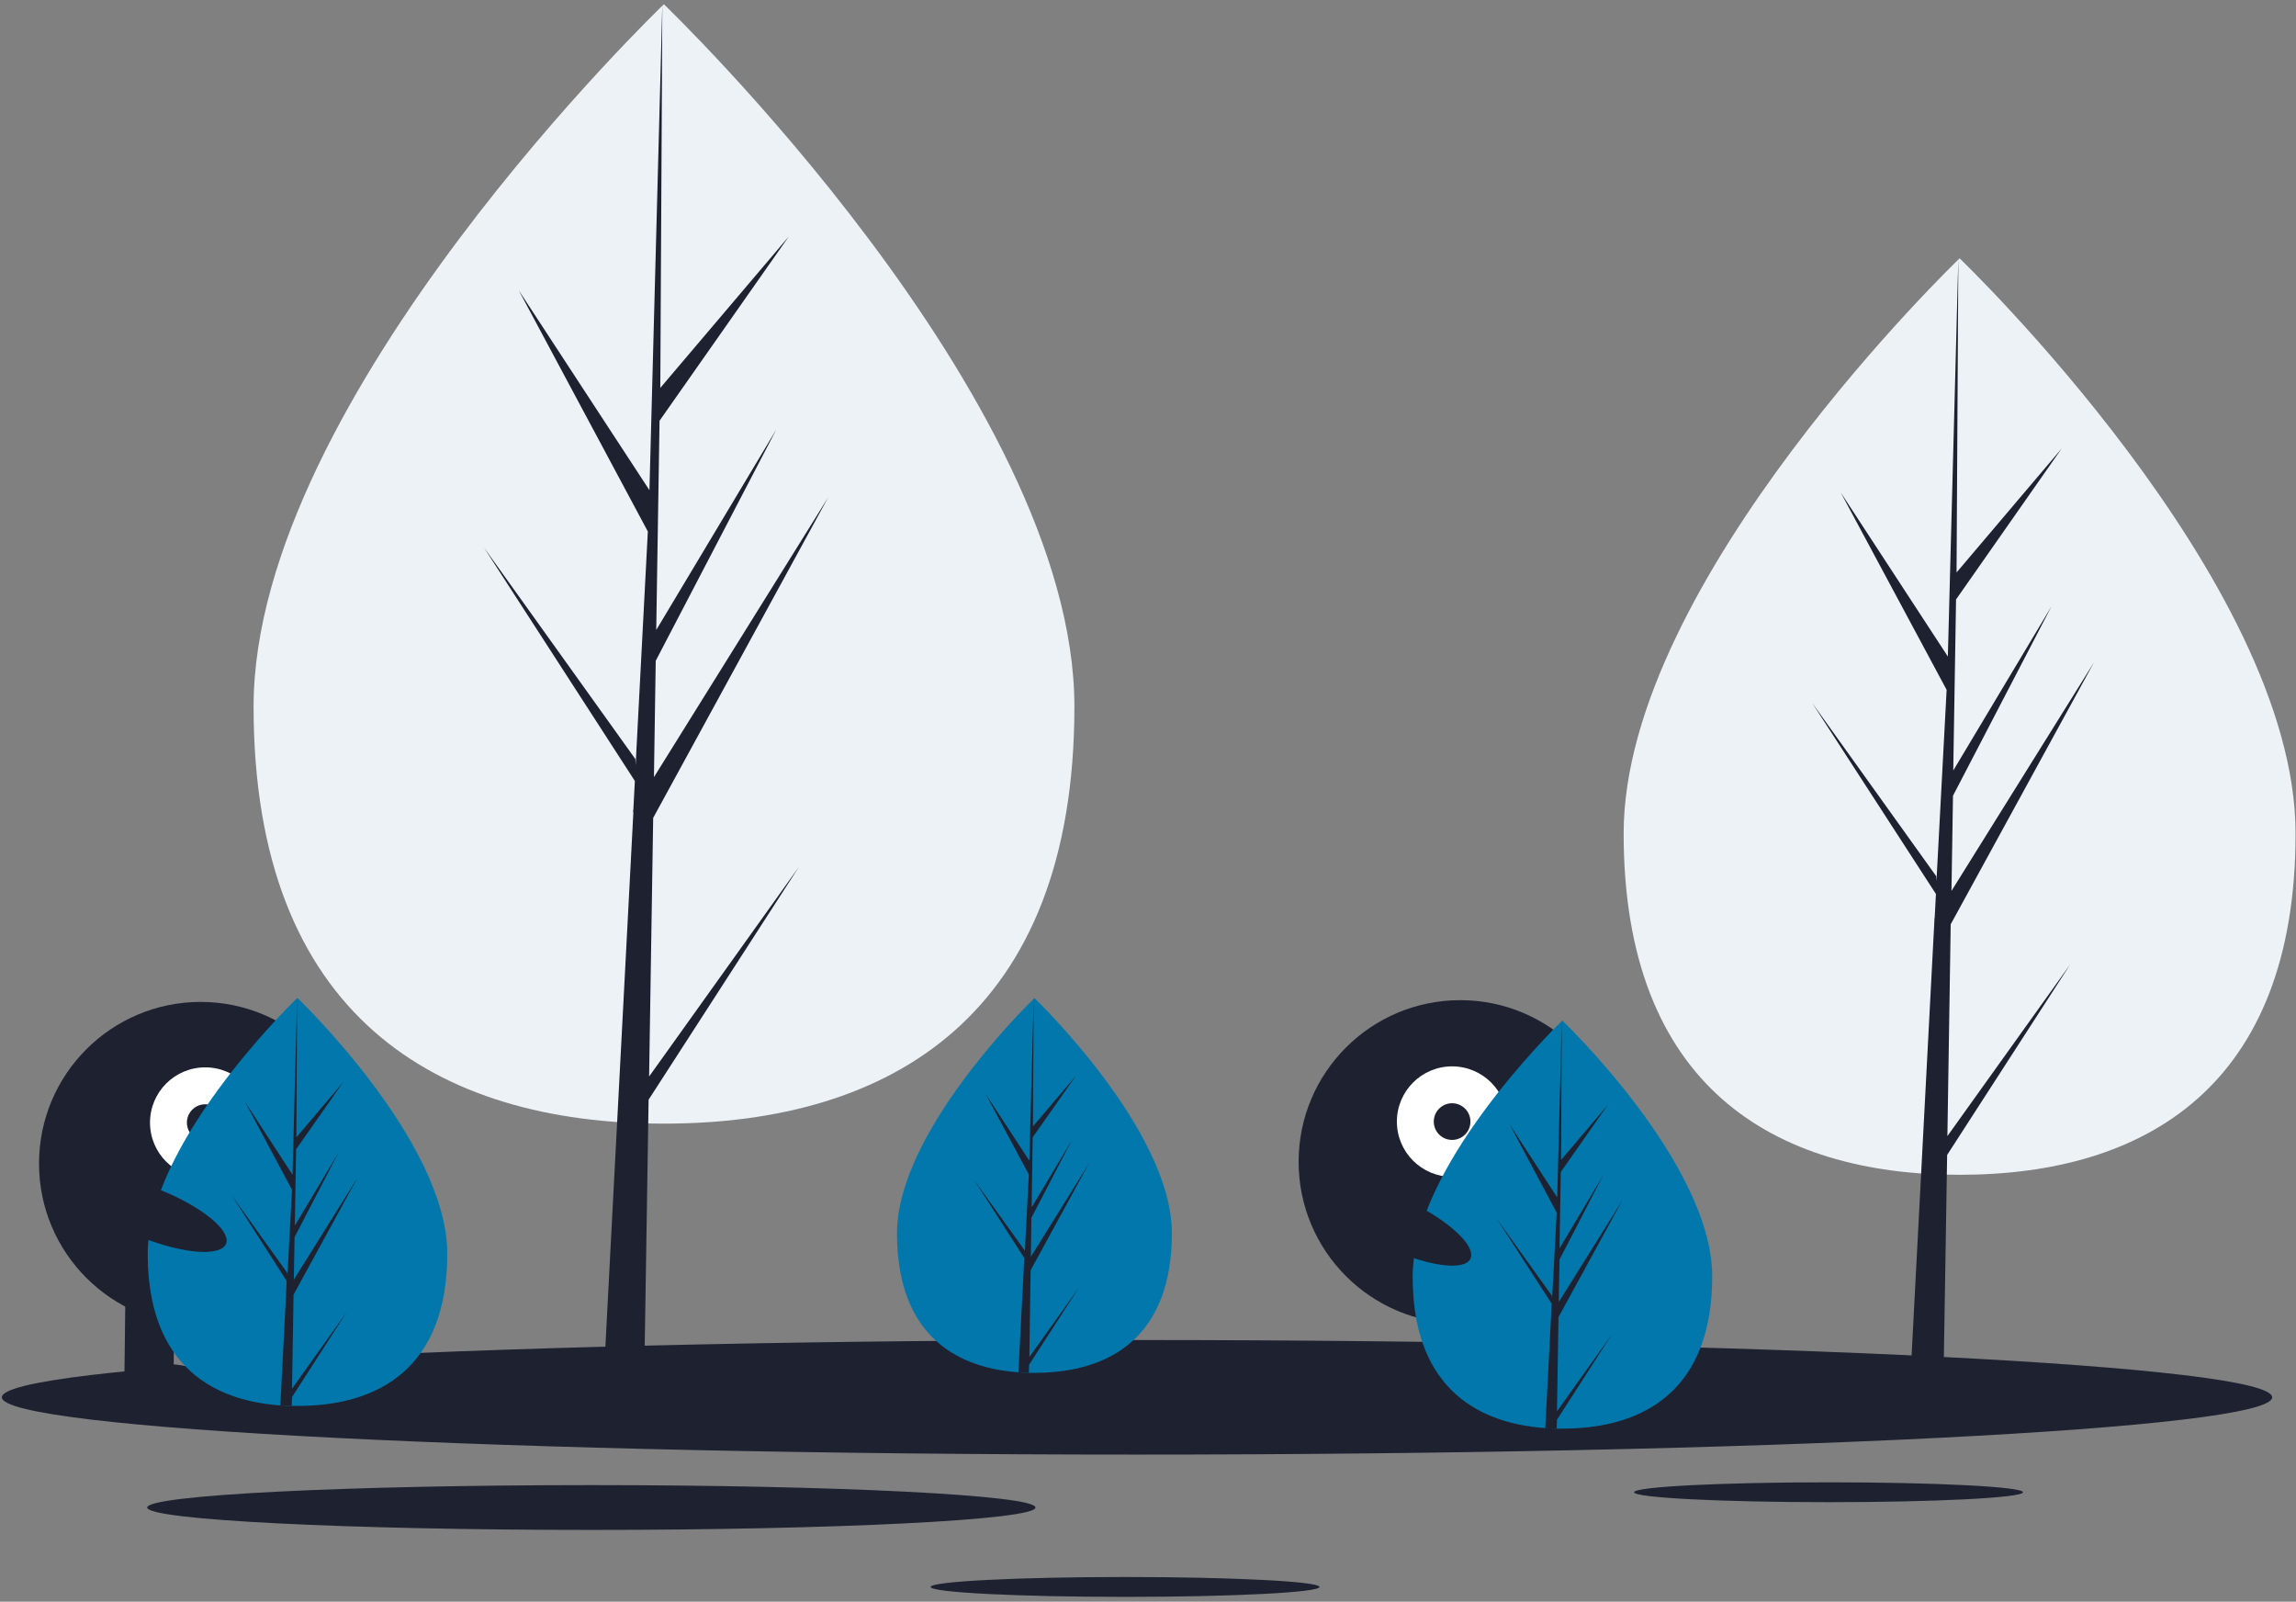 <svg width="433" height="302" viewBox="0 0 433 302" fill="none" xmlns="http://www.w3.org/2000/svg">
<rect x="0" y="0" width="433" height="302" fill="#808080" stroke="none"/>
<g clip-path="url(#clip0_380_15552)">
<path d="M202.62 133.238C202.62 191.51 167.965 211.862 125.198 211.862C82.431 211.862 47.824 191.558 47.824 133.238C47.824 74.917 125.198 0.805 125.198 0.805C125.198 0.805 202.62 74.965 202.62 133.238Z" fill="#EDF2F7"/>
<path d="M122.415 202.982L123.182 154.214L156.158 93.829L123.326 146.534L123.662 124.598L146.414 80.965L123.758 118.79L124.382 79.333L148.766 44.581L124.526 73.141L124.91 0.805L122.367 96.566L122.607 92.629L97.839 54.757L122.175 100.214L119.871 144.278L119.823 143.126L91.263 103.238L119.727 147.254L119.439 152.726L119.391 152.822L119.439 153.302L113.583 265.095H121.407L122.319 207.35L150.686 163.43L122.415 202.982Z" fill="#1D2130"/>
<path d="M432.919 157.142C432.919 204.854 404.552 221.51 369.56 221.51C334.569 221.51 306.202 204.854 306.202 157.142C306.202 109.429 369.56 48.709 369.56 48.709C369.56 48.709 432.919 109.429 432.919 157.142Z" fill="#EDF2F7"/>
<path d="M367.257 214.214L367.881 174.278L394.904 124.886L368.025 167.99L368.313 150.038L386.889 114.326L368.361 145.286L368.889 113.03L388.809 84.565L368.985 107.941L369.321 48.709L367.257 127.094L367.401 123.878L347.145 92.869L367.113 130.07L365.193 166.166L365.145 165.206L341.77 132.566L365.097 168.566L364.857 173.078L364.809 173.174V173.51L360.009 265.047H366.441L367.209 217.766L390.44 181.814L367.257 214.214Z" fill="#1D2130"/>
<path d="M214.428 274.264C332.659 274.264 428.504 269.429 428.504 263.464C428.504 257.499 332.659 252.664 214.428 252.664C96.198 252.664 0.353 257.499 0.353 263.464C0.353 269.429 96.198 274.264 214.428 274.264Z" fill="#1D2130"/>
<path d="M344.841 283.238C365.094 283.238 381.512 282.4 381.512 281.366C381.512 280.332 365.094 279.494 344.841 279.494C324.588 279.494 308.17 280.332 308.17 281.366C308.17 282.4 324.588 283.238 344.841 283.238Z" fill="#1D2130"/>
<path d="M212.172 301.094C232.425 301.094 248.843 300.256 248.843 299.222C248.843 298.188 232.425 297.35 212.172 297.35C191.919 297.35 175.501 298.188 175.501 299.222C175.501 300.256 191.919 301.094 212.172 301.094Z" fill="#1D2130"/>
<path d="M111.518 288.47C157.777 288.47 195.277 286.578 195.277 284.246C195.277 281.913 157.777 280.021 111.518 280.021C65.26 280.021 27.76 281.913 27.76 284.246C27.76 286.578 65.26 288.47 111.518 288.47Z" fill="#1D2130"/>
<path d="M37.84 249.877C54.673 249.877 68.319 236.23 68.319 219.396C68.319 202.562 54.673 188.916 37.84 188.916C21.006 188.916 7.36 202.562 7.36 219.396C7.36 236.23 21.006 249.877 37.84 249.877Z" fill="#1D2130"/>
<path d="M23.658 243.155L23.462 259.762L32.725 259.871L32.921 243.264L23.658 243.155Z" fill="#1D2130"/>
<path d="M42.159 243.376L41.963 259.982L51.227 260.092L51.422 243.485L42.159 243.376Z" fill="#2F2E41"/>
<path d="M38.898 260.146C38.917 258.556 35.472 257.226 31.205 257.175C26.937 257.125 23.462 258.374 23.444 259.964C23.425 261.554 26.869 262.885 31.137 262.935C35.405 262.985 38.879 261.737 38.898 260.146Z" fill="#1D2130"/>
<path d="M57.406 259.982C57.424 258.392 53.98 257.062 49.712 257.011C45.444 256.961 41.97 258.21 41.951 259.8C41.932 261.39 45.377 262.72 49.644 262.771C53.912 262.821 57.387 261.572 57.406 259.982Z" fill="#2F2E41"/>
<path d="M38.705 222.084C44.457 222.084 49.121 217.421 49.121 211.668C49.121 205.915 44.457 201.252 38.705 201.252C32.952 201.252 28.289 205.915 28.289 211.668C28.289 217.421 32.952 222.084 38.705 222.084Z" fill="white"/>
<path d="M38.704 215.129C40.612 215.129 42.16 213.582 42.16 211.673C42.16 209.764 40.612 208.217 38.704 208.217C36.795 208.217 35.248 209.764 35.248 211.673C35.248 213.582 36.795 215.129 38.704 215.129Z" fill="#1D2130"/>
<path d="M84.351 236.389C84.351 257.653 71.727 265.093 56.127 265.093C55.743 265.093 55.407 265.093 55.023 265.093C54.303 265.093 53.583 265.045 52.863 264.997C38.8 263.989 27.856 256.213 27.856 236.437C27.856 215.989 54.015 190.164 55.983 188.244C56.079 188.148 56.079 188.148 56.079 188.148C56.079 188.148 84.351 215.173 84.351 236.389Z" fill="#0177AB"/>
<path d="M55.072 261.83L65.392 247.382L55.072 263.414L55.024 265.094C54.304 265.094 53.584 265.046 52.864 264.998L53.968 243.734V243.59V243.542L54.064 241.526L43.744 225.446L54.16 239.99L54.208 240.422L55.072 224.342L46.192 207.734L55.168 221.51L56.032 188.198V188.102V188.198L55.888 214.454L64.72 204.038L55.84 216.71L55.6 231.11L63.856 217.286L55.552 233.27L55.408 241.286L67.408 222.086L55.36 244.118L55.072 261.83Z" fill="#1D2130"/>
<path d="M275.387 249.544C292.22 249.544 305.866 235.898 305.866 219.064C305.866 202.23 292.22 188.584 275.387 188.584C258.553 188.584 244.907 202.23 244.907 219.064C244.907 235.898 258.553 249.544 275.387 249.544Z" fill="#1D2130"/>
<path d="M277.994 243.313L269.139 246.035L274.018 261.911L282.874 259.189L277.994 243.313Z" fill="#2F2E41"/>
<path d="M295.698 237.841L286.842 240.562L291.722 256.438L300.577 253.716L295.698 237.841Z" fill="#2F2E41"/>
<path d="M282.297 262.568C286.377 261.314 289.306 259.064 288.838 257.544C288.371 256.023 284.685 255.807 280.605 257.061C276.525 258.315 273.597 260.565 274.064 262.085C274.531 263.606 278.217 263.822 282.297 262.568Z" fill="#2F2E41"/>
<path d="M299.913 256.751C303.993 255.497 306.922 253.248 306.455 251.728C305.987 250.207 302.301 249.991 298.221 251.245C294.141 252.499 291.213 254.748 291.68 256.269C292.147 257.789 295.834 258.005 299.913 256.751Z" fill="#2F2E41"/>
<path d="M273.852 221.897C279.604 221.897 284.268 217.233 284.268 211.481C284.268 205.728 279.604 201.064 273.852 201.064C268.099 201.064 263.436 205.728 263.436 211.481C263.436 217.233 268.099 221.897 273.852 221.897Z" fill="white"/>
<path d="M273.851 214.934C275.76 214.934 277.307 213.386 277.307 211.478C277.307 209.569 275.76 208.021 273.851 208.021C271.942 208.021 270.395 209.569 270.395 211.478C270.395 213.386 271.942 214.934 273.851 214.934Z" fill="#1D2130"/>
<path d="M221.004 232.5C221.004 252.036 209.389 258.852 195.085 258.852C194.749 258.852 194.413 258.852 194.077 258.852C193.405 258.852 192.781 258.804 192.109 258.756C179.197 257.844 169.166 250.692 169.166 232.548C169.166 213.78 193.165 190.067 194.989 188.291C195.037 188.243 195.085 188.195 195.085 188.195C195.085 188.195 221.004 213.012 221.004 232.5Z" fill="#0177AB"/>
<path d="M194.125 255.876L203.581 242.628L194.077 257.316L194.029 258.852C193.357 258.852 192.733 258.804 192.061 258.756L193.069 239.22V239.076V239.028L193.165 237.204L183.709 222.468L193.261 235.812V236.196L194.029 221.46L185.869 206.243L194.125 218.868L194.941 188.291V188.195V188.291L194.797 212.388L202.909 202.835L194.749 214.452L194.557 227.652L202.141 214.98L194.509 229.62L194.413 236.964L205.405 219.3L194.365 239.508L194.125 255.876Z" fill="#1D2130"/>
<path d="M322.905 240.664C322.905 261.928 310.282 269.368 294.682 269.368C294.298 269.368 293.962 269.368 293.578 269.368C292.858 269.368 292.138 269.32 291.418 269.272C277.354 268.264 266.411 260.488 266.411 240.712C266.411 220.264 292.57 194.44 294.538 192.52C294.634 192.424 294.634 192.424 294.634 192.424C294.634 192.424 322.905 219.4 322.905 240.664Z" fill="#0177AB"/>
<path d="M293.627 266.102L303.947 251.654L293.627 267.686L293.579 269.366C292.859 269.366 292.139 269.318 291.419 269.27L292.523 248.006V247.862V247.813L292.619 245.797L282.25 229.765L292.667 244.309L292.715 244.741L293.579 228.661L284.699 212.005L293.675 225.781L294.539 192.469V192.373V192.469L294.395 218.725L303.227 208.309L294.347 220.981L294.107 235.381L302.363 221.557L294.107 237.493L293.963 245.509L305.963 226.309L293.915 248.342L293.627 266.102Z" fill="#1D2130"/>
<path d="M277.3 237.335C278.436 234.939 273.182 230.069 265.566 226.457C257.949 222.845 250.854 221.858 249.718 224.253C248.582 226.648 253.836 231.518 261.452 235.131C269.069 238.743 276.164 239.73 277.3 237.335Z" fill="#1D2130"/>
<path d="M42.626 234.511C43.612 232.05 38.068 227.513 30.243 224.377C22.418 221.241 15.276 220.693 14.29 223.154C13.303 225.615 18.847 230.152 26.672 233.288C34.497 236.424 41.639 236.971 42.626 234.511Z" fill="#1D2130"/>
</g>
<defs>
<clipPath id="clip0_380_15552">
<rect width="432.567" height="300.29" fill="white" transform="translate(0.353 0.807)"/>
</clipPath>
</defs>
</svg>
